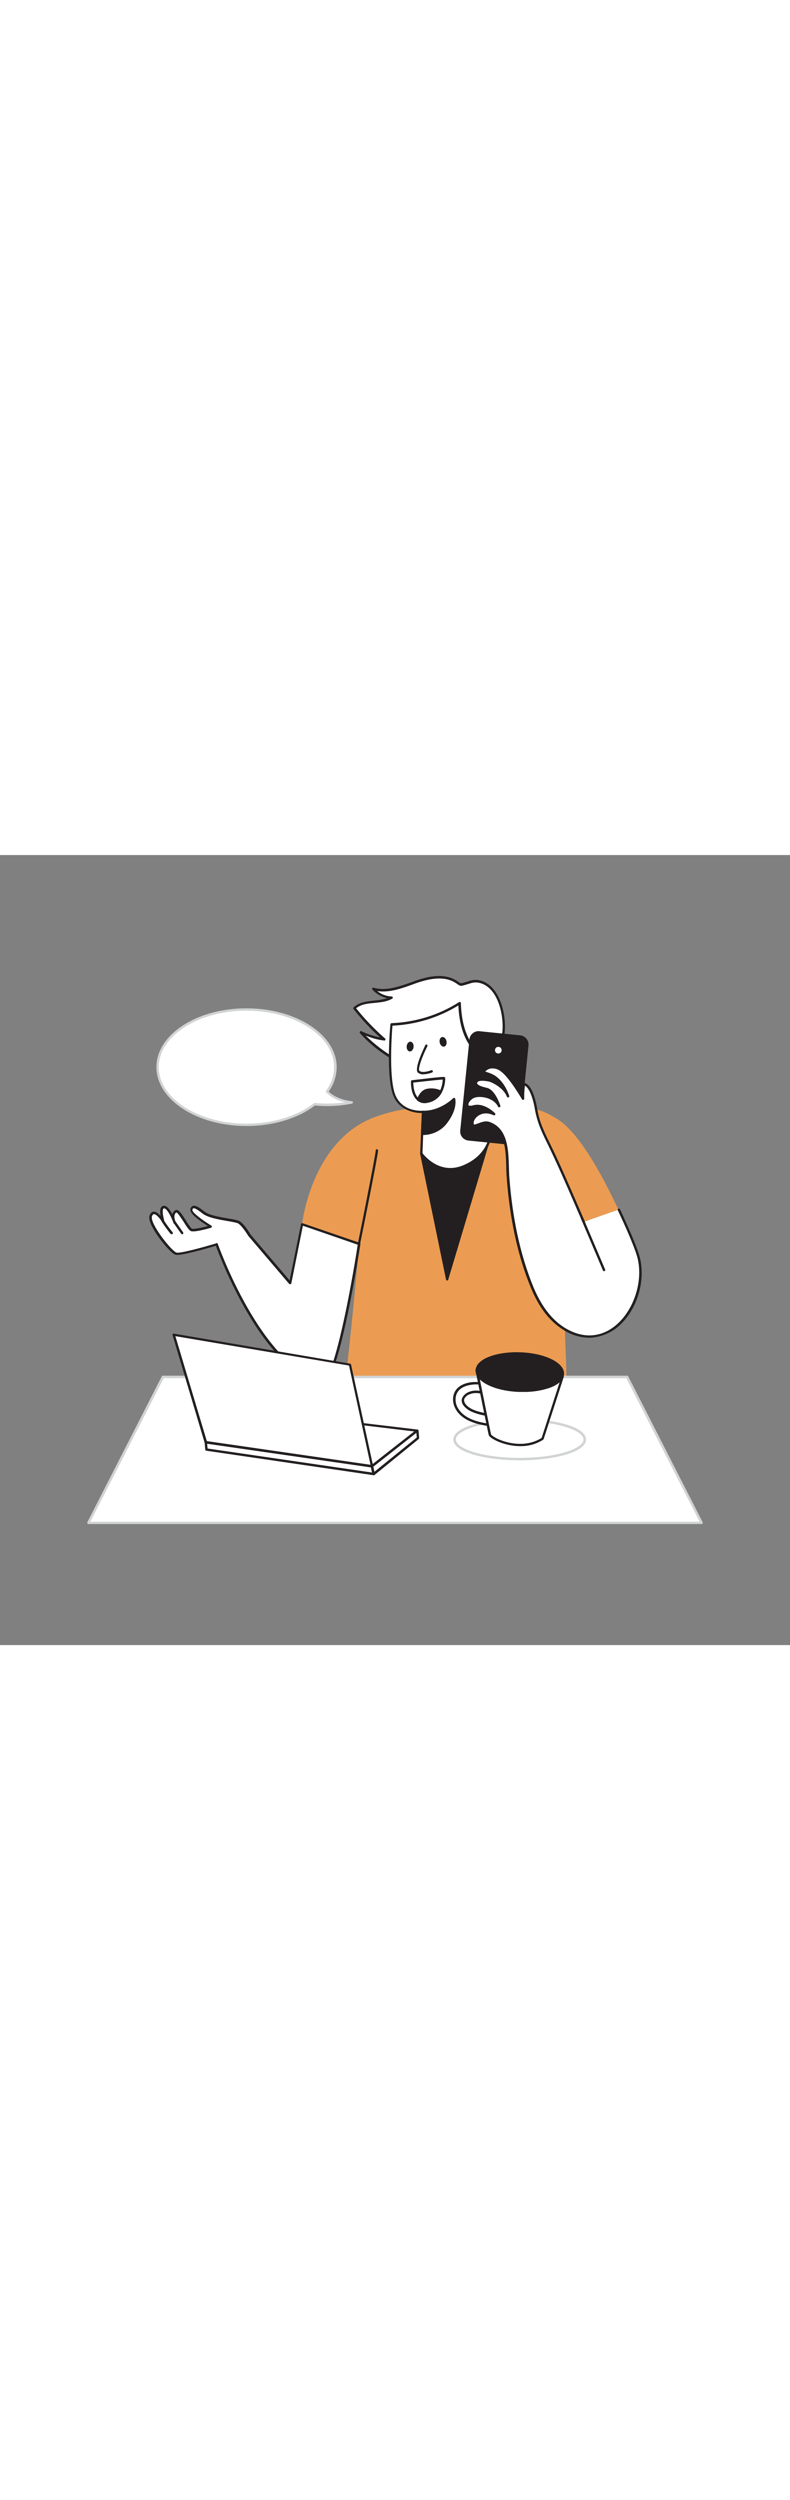 <svg version="1.1" id="Layer_1" xmlns="http://www.w3.org/2000/svg" xmlns:xlink="http://www.w3.org/1999/xlink" x="0px" y="0px" viewBox="0 0 500 500" style="width: 158px;" xml:space="preserve" data-imageid="calling-81" imageName="Calling" class="illustrations_image">
<rect x="0" y="0" width="500" height="500" fill="#808080" stroke="none"/>
<style type="text/css">
	.st0_calling-81{fill:#68E1FD;}
	.st1_calling-81{fill:#231F20;}
	.st2_calling-81{fill:#FFFFFF;}
	.st3_calling-81{fill:none;}
	.st4_calling-81{fill:#D1D3D4;}
</style>
<g id="Character_calling-81">
	<path class="st0_calling-81 targetColor" d="M355.5,237.2l36-12.8c-1.5-2.2-21.7-49-40.7-58.4c-16.6-11-47.4-8.9-82.2-6.5c-11.2,0.6-22.2,2.8-32.6,6.8&#10;&#9;&#9;c-39.2,15.6-44.8,67.3-44.8,67.3l36.1,12.4c0,0-5.9,70.2-11.4,107c0,0,45.2,26.6,143.8,10.3C359.7,363.3,355.7,247.6,355.5,237.2z" style="fill: rgb(236, 156, 82);"/>
	<polygon class="st1_calling-81" points="266.6,188.9 283,268.5 310.6,176.6 &#9;"/>
	<path class="st1_calling-81" d="M283,269.3L283,269.3c-0.3,0-0.6-0.3-0.7-0.6l-16.4-79.6c-0.1-0.4,0.2-0.8,0.5-0.9l43.9-12.3&#10;&#9;&#9;c0.4-0.1,0.8,0.1,0.9,0.5c0,0.1,0,0.3,0,0.4l-27.5,91.9C283.7,269.1,283.4,269.3,283,269.3z M267.5,189.5l15.7,75.9l26.3-87.7&#10;&#9;&#9;L267.5,189.5z"/>
	<path class="st2_calling-81" d="M302.4,80c-3-0.4-5.1,0.7-7.9,1.4c-3.6,0.9-2.6,1-5.9-1.1c-7.6-4.9-17.6-2.7-26.1,0.3s-17.6,6.7-26.3,4.2&#10;&#9;&#9;c3,3.3,7.1,5.3,11.6,5.5c-7.1,4.2-17.5,1-23.5,6.7c5.7,7.2,12,13.8,18.9,19.8c-5.1-0.8-10.1-2.3-14.8-4.5&#10;&#9;&#9;c8.5,9.6,19.4,16.8,31.1,22c8.6,3.8,18,6.5,27.4,5.9c15.1-1,30.6-12.9,31.8-28.6C319.6,100.8,315.5,81.8,302.4,80z"/>
	<path class="st1_calling-81" d="M284.2,140.9c-7.5,0-15.7-2-25-6c-12.7-5.6-23.3-13.1-31.4-22.2c-0.2-0.3-0.2-0.7,0-1c0.2-0.3,0.6-0.4,0.9-0.2&#10;&#9;&#9;c3.8,1.8,7.8,3.1,11.9,4c-6.1-5.5-11.8-11.6-16.9-18.1c-0.2-0.3-0.2-0.7,0.1-1c3.5-3.3,8.3-3.8,13-4.3c2.8-0.2,5.6-0.7,8.3-1.5&#10;&#9;&#9;c-3.6-0.8-6.9-2.7-9.4-5.4c-0.2-0.3-0.3-0.6-0.1-0.9c0.2-0.3,0.5-0.4,0.9-0.3c7.8,2.2,16-0.7,23.9-3.5l1.9-0.7&#10;&#9;&#9;c7.5-2.7,18.5-5.6,26.8-0.2c0.5,0.3,0.9,0.6,1.2,0.8c1.3,0.9,1.3,0.9,3,0.4l1-0.3c0.7-0.2,1.4-0.4,2.1-0.6c2-0.8,4.1-1,6.1-0.8l0,0&#10;&#9;&#9;c13.1,1.9,17.9,20.4,17,32.4c-1.3,16.8-17.9,28.3-32.5,29.3C286.1,140.9,285.1,140.9,284.2,140.9z M231.5,114.3&#10;&#9;&#9;c8.2,8.1,17.8,14.6,28.4,19.1c10.2,4.5,19,6.4,27,5.8c18-1.2,30.1-15.4,31.1-27.8c0.9-11.4-3.5-29-15.7-30.7l0,0&#10;&#9;&#9;c-1.9-0.2-3.7,0.1-5.5,0.8c-0.7,0.2-1.4,0.4-2.1,0.6l-1,0.3c-2.2,0.6-2.5,0.5-4.2-0.7c-0.3-0.2-0.7-0.5-1.2-0.8&#10;&#9;&#9;c-7.7-5-18.2-2.2-25.5,0.4l-1.9,0.7c-7.2,2.6-14.7,5.2-22.1,4.1c2.6,2.1,5.8,3.3,9.1,3.4c0.3,0,0.6,0.3,0.7,0.6&#10;&#9;&#9;c0.1,0.3-0.1,0.7-0.4,0.8c-3.4,2-7.4,2.3-11.2,2.7c-4.4,0.4-8.5,0.8-11.6,3.4c5.5,6.9,11.7,13.3,18.3,19.1c0.3,0.2,0.3,0.6,0.2,0.9&#10;&#9;&#9;c-0.1,0.3-0.5,0.5-0.8,0.4C239.1,116.9,235.2,115.8,231.5,114.3z"/>
	<path class="st2_calling-81" d="M267.7,162.5l-1.1,26.4c0,0,10.6,14.9,26.9,8s17-20.3,17-20.3l-5.2-50.3c0,0-13.7-4.6-14.5-32.6&#10;&#9;&#9;c0,0-17.3,12.4-43.1,13.4c0,0-2.8,30.9,1.4,43.7S267.7,162.5,267.7,162.5z"/>
	<path class="st1_calling-81" d="M285.1,199.5c-11.7,0-19-10-19.1-10.1c-0.1-0.1-0.1-0.3-0.1-0.5l1.1-25.6c-3.2,0-14.7-0.8-18.5-12.2&#10;&#9;&#9;c-4.2-12.8-1.6-42.8-1.4-44c0-0.4,0.4-0.7,0.7-0.7c15.1-0.6,29.9-5.1,42.7-13.3c0.3-0.2,0.8-0.2,1.1,0.2c0.1,0.1,0.1,0.3,0.1,0.4&#10;&#9;&#9;c0.4,14.1,4.2,22,7.3,26.2c3.3,4.5,6.6,5.7,6.7,5.7c0.3,0.1,0.5,0.3,0.5,0.6l5.2,50.3c0,0.3-0.9,14.1-17.5,21.1&#10;&#9;&#9;C291.1,198.9,288.1,199.5,285.1,199.5z M267.4,188.7c1.4,1.8,11.2,13.8,25.9,7.6c15.7-6.6,16.5-19.5,16.5-19.7l-5.2-49.7&#10;&#9;&#9;c-2.5-1.1-13.4-7.3-14.5-31.7c-12.6,7.7-26.9,12.1-41.7,12.8c-0.4,4.6-2.3,31.3,1.4,42.7c4,12.1,17.2,11.2,17.8,11.1&#10;&#9;&#9;c0.2,0,0.4,0.1,0.6,0.2c0.2,0.1,0.2,0.4,0.2,0.6L267.4,188.7z"/>
	<path class="st2_calling-81" d="M298.2,139.6c3.5,0.9,7.3,0.4,10.4-1.5c4.5-2.7,6.7-7.6,6.8-12.7c0.1-1.9-0.2-3.7-0.9-5.5&#10;&#9;&#9;c-0.7-1.7-2.2-3.1-4-3.7c-2.2-0.6-4.4,0.2-6.5,1.1c-3.1,1.2-3.3,2.9-5.2,5.3c0.2-0.2,0.4-0.8,0.6-1"/>
	<path class="st1_calling-81" d="M301.6,140.8c-1.2,0-2.4-0.2-3.6-0.4c-0.4-0.1-0.7-0.5-0.6-0.9c0.1-0.4,0.5-0.7,0.9-0.6c0.1,0,0.1,0,0.2,0&#10;&#9;&#9;c3.3,0.8,6.9,0.3,9.8-1.4c4-2.4,6.3-6.8,6.4-12.1c0.1-1.8-0.2-3.5-0.9-5.1c-0.6-1.5-1.9-2.7-3.5-3.2c-1.9-0.5-3.8,0.2-6,1&#10;&#9;&#9;c-1.5,0.6-2.8,1.7-3.5,3.1c-0.4,0.6-0.8,1.2-1.3,1.8l-0.1,0.2c-0.3,0.3-0.8,0.2-1.1-0.2c-0.2-0.2-0.2-0.6-0.1-0.8l0.1-0.1l0.1-0.3&#10;&#9;&#9;c0.1-0.3,0.3-0.5,0.5-0.7c0.1-0.1,0.2-0.1,0.3-0.2l0.4-0.5c0.9-1.7,2.4-3,4.2-3.7c1.9-0.8,4.5-1.8,7-1.1c2,0.6,3.7,2.1,4.5,4.1&#10;&#9;&#9;c0.8,1.8,1.1,3.8,1,5.8c-0.1,5.9-2.7,10.7-7.1,13.4C306.8,140.1,304.2,140.8,301.6,140.8z"/>
	<path class="st1_calling-81" d="M267.1,176.4c6.1,0.2,11.9-2.7,15.5-7.6c6.3-8.4,4.7-14.4,4.7-14.4s-8.2,8.5-19.7,8.1L267.1,176.4z"/>
	<path class="st1_calling-81" d="M267.9,177.2c-0.3,0-0.5,0-0.8,0c-0.4,0-0.7-0.4-0.7-0.8l0.6-13.9c0-0.4,0.3-0.7,0.7-0.7c0,0,0,0,0,0&#10;&#9;&#9;c11,0.3,19-7.8,19.1-7.9c0.3-0.3,0.8-0.3,1.1,0c0.1,0.1,0.2,0.2,0.2,0.3c0.1,0.3,1.6,6.4-4.8,15C279.8,174.2,274,177.1,267.9,177.2&#10;&#9;&#9;z M268.5,163.3l-0.5,12.4c5.6-0.1,10.8-2.8,14.1-7.3c4.2-5.7,4.8-10.2,4.7-12.3C284.2,158.3,277.4,163.3,268.5,163.3L268.5,163.3z"/>
	<path class="st2_calling-81" d="M269.9,120.6c0,0-7.2,14.5-4.8,16.5s8.2-0.3,8.2-0.3"/>
	<path class="st1_calling-81" d="M268,138.8c-1.2,0.1-2.4-0.3-3.4-1c-2.7-2.2,2.9-13.9,4.6-17.5c0.2-0.4,0.7-0.5,1-0.3c0.3,0.2,0.5,0.6,0.3,1&#10;&#9;&#9;c-3.4,6.7-6.2,14.6-5,15.6c1.7,1.4,5.9,0.2,7.4-0.4c0.4-0.2,0.8,0,1,0.4c0.2,0.4,0,0.8-0.4,1C271.7,138.3,269.9,138.7,268,138.8z"/>
	
		<ellipse transform="matrix(0.977 -0.212 0.212 0.977 -18.688 62.103)" class="st1_calling-81" cx="280.5" cy="118.3" rx="2.2" ry="3.1"/>
	
		<ellipse transform="matrix(8.559088e-02 -0.996 0.996 8.559088e-02 116.74 369.414)" class="st1_calling-81" cx="259.6" cy="121.1" rx="3.1" ry="2.2"/>
	<path class="st1_calling-81" d="M269,157c-1.8,0.1-3.5-0.5-4.9-1.7c-4.5-4-4-11.8-4-12.1c0-0.4,0.3-0.7,0.7-0.7c20.1-2.4,20.4-2.2,20.7-1.9&#10;&#9;&#9;c0.2,0.1,0.3,0.4,0.3,0.6l0,0c0,3.1-0.7,6.2-2.1,8.9c-1.7,3.4-5,5.9-8.7,6.6C270.2,156.9,269.6,157,269,157z M261.6,144&#10;&#9;&#9;c0,1.9,0.3,7.3,3.5,10.2c1.6,1.2,3.6,1.6,5.5,1.2c3.3-0.7,6.1-2.8,7.7-5.9c1.2-2.3,1.8-4.9,1.9-7.4&#10;&#9;&#9;C277.5,142.2,268,143.3,261.6,144L261.6,144z M280.9,141.2L280.9,141.2z M280.9,141.2L280.9,141.2z"/>
	<path class="st1_calling-81" d="M278.9,149.9c-3.6,6.8-11.1,7.7-14.3,4.9c1-2.6,2.7-5.3,5.5-6.1C273,148.1,276.2,148.5,278.9,149.9z"/>
	<path class="st1_calling-81" d="M269,157c-1.8,0.1-3.5-0.5-4.9-1.6c-0.2-0.2-0.3-0.6-0.2-0.9c1.4-3.6,3.4-5.8,6-6.5c3.2-0.7,6.5-0.3,9.4,1.1&#10;&#9;&#9;c0.2,0.1,0.3,0.3,0.4,0.4c0.1,0.2,0.1,0.4,0,0.6c-1.7,3.4-5,5.9-8.7,6.6C270.2,156.9,269.6,157,269,157z M265.5,154.5&#10;&#9;&#9;c1.5,0.9,3.3,1.2,5,0.8c3-0.6,5.7-2.5,7.2-5.2c-2.4-1-5-1.3-7.5-0.7C268.3,150,266.7,151.7,265.5,154.5L265.5,154.5z"/>
	<path class="st1_calling-81" d="M238.6,187c0.2,1.6-11.3,59.1-11.3,59.1"/>
	<path class="st1_calling-81" d="M227.2,246.8h-0.1c-0.4-0.1-0.7-0.5-0.6-0.9c0,0,0,0,0,0c4.6-22.7,11.3-57.1,11.3-58.9c0-0.4,0.2-0.8,0.7-0.8&#10;&#9;&#9;c0,0,0,0,0,0c0.4,0,0.8,0.3,0.8,0.7c0,0,0,0,0,0c0.2,1.6-9.4,49.7-11.4,59.3C227.9,246.5,227.6,246.8,227.2,246.8z"/>
	<path class="st1_calling-81" d="M303.3,112.3l25.7,2.6c2.8,0.3,4.8,2.8,4.6,5.6l-5.8,57.5c-0.3,2.8-2.8,4.8-5.6,4.6l-25.7-2.6&#10;&#9;&#9;c-2.8-0.3-4.8-2.8-4.6-5.6l5.8-57.5C298,114,300.5,112,303.3,112.3z"/>
	<path class="st1_calling-81" d="M322.8,183.3c-0.2,0-0.4,0-0.6,0l-25.7-2.6c-3.2-0.3-5.6-3.2-5.2-6.4l5.8-57.5c0.1-1.6,0.9-3,2.1-4&#10;&#9;&#9;c1.2-1,2.7-1.5,4.3-1.3l25.7,2.6c3.2,0.3,5.6,3.2,5.3,6.4c0,0,0,0,0,0l-5.8,57.5C328.3,181,325.8,183.3,322.8,183.3L322.8,183.3z&#10;&#9;&#9; M302.8,113c-1,0-2,0.4-2.7,1c-0.9,0.7-1.5,1.8-1.6,2.9l-5.8,57.5c-0.2,2.4,1.5,4.5,3.9,4.8l25.7,2.6l0,0c1.2,0.1,2.3-0.3,3.2-1&#10;&#9;&#9;c0.9-0.7,1.5-1.8,1.6-2.9l5.8-57.5c0.1-1.2-0.3-2.3-1-3.2c-0.7-0.9-1.8-1.5-2.9-1.6l-25.7-2.6L302.8,113z"/>
	<path class="st2_calling-81" d="M391.5,224.4c0,0,10.6,22.1,12.6,30.9c6.3,27-17.9,62.6-47.2,44.7c-9.6-5.9-16.1-15.9-20.3-26.3&#10;&#9;&#9;c-9.1-22.2-13.6-46.8-15.3-70.6c-0.8-10.8,1.2-28.9-12-33.4c-4.3-1.5-9.2,3.2-10.2,1.2c-1.7-3.3,4.2-11.1,13.5-6.9&#10;&#9;&#9;c0,0-6.5-6.7-13.1-4.8s-3.8-4.8,0.4-6.2c3.8-1.4,12.7-0.2,15.8,6c0,0-2.9-9.8-8.1-10.8s-6.9-2.4-6.6-4c0.5-2.7,5.3-2.1,8.1-1.5&#10;&#9;&#9;s10.3,4.7,12.2,10.1c0,0-2.5-8.6-8.8-12.6c-4-2.5-7.2-2.2-6.4-3.4s5.4-4.6,11.2-0.4s13.6,17.8,13.6,17.8s0-9.4,0.8-9.1&#10;&#9;&#9;c4.5,1.1,6.8,12,7.4,15.5c1.5,8.4,4.1,14.2,8,21.9c7.2,14.5,15.8,34.9,22.3,49.7"/>
	<path class="st1_calling-81" d="M372.8,305.5c-5.8-0.1-11.4-1.9-16.2-5c-8.6-5.2-15.5-14.2-20.6-26.6c-8.4-20.3-13.5-44.2-15.4-70.9&#10;&#9;&#9;c-0.1-1.7-0.2-3.6-0.2-5.6c-0.3-10.5-0.6-23.5-11.2-27.1c-2-0.7-4.4,0.2-6.2,1s-3.6,1.4-4.4-0.1c-0.9-1.7-0.1-4.3,1.8-6.3&#10;&#9;&#9;c2.3-2.3,5.6-3.4,8.8-2.8c-2.4-1.6-5.8-3.1-9.3-2.1s-4.5-0.3-4.8-1.2c-0.7-2.1,1.8-5.5,4.8-6.5s9.2-0.7,13.5,2.6&#10;&#9;&#9;c-1.3-2.6-3.2-5.4-5.7-5.9c-3.3-0.7-7.7-2-7.2-4.9c0.7-3.7,7-2.5,9-2.1c3,0.9,5.8,2.4,8.1,4.4c-1.4-2.2-3.2-4.1-5.3-5.5&#10;&#9;&#9;c-1.4-0.9-3-1.5-4.6-2c-1.2-0.4-2-0.6-2.2-1.3c-0.1-0.4-0.1-0.8,0.2-1.2c1.2-1.4,2.8-2.4,4.6-2.7c2.8-0.4,5.6,0.3,7.7,2.1&#10;&#9;&#9;c4.4,3.3,9.8,11.6,12.3,15.7c0.1-6.3,0.8-6.8,1-7c0.2-0.2,0.5-0.2,0.8-0.2c5,1.2,7.3,12.7,7.9,16.2c1.4,8.3,4.1,14,7.9,21.7&#10;&#9;&#9;c5.8,11.7,12.4,27,18.3,40.6c1.4,3.2,2.7,6.3,4,9.2c0.1,0.4-0.1,0.8-0.5,1c-0.4,0.1-0.8,0-0.9-0.4c-1.3-2.9-2.6-6-4-9.2&#10;&#9;&#9;c-5.8-13.5-12.5-28.8-18.2-40.5c-3.9-7.9-6.6-13.7-8.1-22.2c-1-6-3.3-13.3-6.3-14.7c-0.3,2.7-0.5,5.5-0.4,8.2&#10;&#9;&#9;c0,0.4-0.4,0.8-0.8,0.8c-0.3,0-0.5-0.1-0.6-0.4c-0.1-0.1-7.7-13.4-13.3-17.6c-1.8-1.5-4.2-2.2-6.5-1.9c-1.3,0.2-2.5,0.9-3.5,1.9&#10;&#9;&#9;c0.3,0.1,0.7,0.2,1.1,0.4c1.7,0.5,3.4,1.2,4.9,2.1c6.5,4.1,9.1,12.6,9.2,13c0.1,0.4-0.1,0.8-0.5,0.9c0,0,0,0,0,0&#10;&#9;&#9;c-0.4,0.1-0.8-0.1-1-0.5c0,0,0,0,0,0c-1.8-5.1-9-9.1-11.6-9.6c-4.4-0.8-6.9-0.5-7.2,0.9c-0.2,1.1,1.9,2.2,6,3.1&#10;&#9;&#9;c5.5,1.1,8.5,10.9,8.7,11.4c0.1,0.4-0.1,0.8-0.5,0.9c-0.4,0.2-0.8,0-1-0.4c-2.9-5.8-11.3-6.9-14.9-5.6c-2.4,0.9-4.2,3.5-3.8,4.6&#10;&#9;&#9;c0.2,0.6,1.3,0.6,2.9,0.2c7-2,13.6,4.7,13.9,5c0.3,0.3,0.3,0.7,0.1,1c-0.2,0.3-0.6,0.4-0.9,0.3c-6.3-2.9-10,0.3-11,1.3&#10;&#9;&#9;c-1.5,1.5-2.1,3.4-1.5,4.5c0.3,0.2,1.6-0.3,2.5-0.6c2-0.8,4.7-1.9,7.3-1c11.6,4,12,17.6,12.3,28.5c0.1,2,0.1,3.9,0.2,5.6&#10;&#9;&#9;c1.9,26.5,7,50.2,15.3,70.4c5,12.1,11.7,20.8,20,25.9c10.5,6.4,21.3,6.3,30.5-0.4c12.3-8.9,19.1-28,15.5-43.4&#10;&#9;&#9;c-2-8.5-12.5-30.5-12.6-30.7c-0.2-0.4,0-0.8,0.4-1c0.4-0.2,0.8,0,1,0.4c0,0,0,0,0,0c0.4,0.9,10.6,22.3,12.7,31&#10;&#9;&#9;c3.8,16.3-3.1,35.6-16.1,45C384.1,303.5,378.5,305.4,372.8,305.5z"/>
	<circle class="st2_calling-81" cx="315.4" cy="123.5" r="2.9"/>
	<path class="st1_calling-81" d="M315.4,127.1c-2,0-3.6-1.6-3.6-3.6s1.6-3.6,3.6-3.6s3.6,1.6,3.6,3.6C319.1,125.5,317.4,127.1,315.4,127.1&#10;&#9;&#9;L315.4,127.1z M315.4,121.4c-1.2,0-2.1,0.9-2.1,2.1s0.9,2.1,2.1,2.1c1.2,0,2.1-0.9,2.1-2.1c0,0,0,0,0,0&#10;&#9;&#9;C317.5,122.3,316.6,121.4,315.4,121.4C315.4,121.4,315.4,121.4,315.4,121.4z"/>
	<path class="st1_calling-81" d="M382.3,263.4c-0.3,0-0.6-0.2-0.7-0.5l-14.1-33.2c-0.2-0.4,0-0.8,0.4-1c0.4-0.2,0.8,0,1,0.4l14.1,33.2&#10;&#9;&#9;c0.2,0.4,0,0.8-0.4,1c0,0,0,0,0,0C382.5,263.4,382.4,263.4,382.3,263.4z"/>
	<path class="st2_calling-81" d="M191.1,233.6l-7.5,37.2l-25.8-30.4c0,0-4.4-7.4-7.3-8.4c-3.4-1.3-17.3-2.1-21.9-5.9s-7.2-4.6-7.6-1.7&#10;&#9;&#9;s12.2,10.5,12.2,10.5s-10.1,3-12.2,2.1s-7.3-11.8-9.4-11.8c-1.1,0-3.4,2.3-1.2,7.1c-1.8-4.6-4.4-9.8-6.6-9.8s-2.1,3.9-0.7,9&#10;&#9;&#9;c0,0-5.6-9-7.7-3.5c-2,5.1,12.7,23.2,16,24s25.7-5.9,25.7-5.9s27.1,77.4,66.5,87.6c9.8,2.5,23.6-87.8,23.6-87.8L191.1,233.6z"/>
	<path class="st1_calling-81" d="M204,334.7c-0.2,0-0.4,0-0.6-0.1c-16.5-4.2-32.9-20.4-48.5-47.9c-7.1-12.6-13.2-25.8-18.3-39.4&#10;&#9;&#9;c-4.3,1.3-22.2,6.5-25.4,5.7c-2.9-0.7-11.2-10.6-14.8-17.6c-1.8-3.4-2.3-5.8-1.7-7.4c0.6-1.4,1.4-2.2,2.5-2.3&#10;&#9;&#9;c1.5-0.1,3.2,1.2,4.4,2.7c-0.4-2.7-0.3-4.6,0.5-5.6c0.4-0.5,1.1-0.9,1.8-0.8l0,0c1.6,0,3.3,1.8,5.2,5.4c0.1-0.5,0.3-0.9,0.6-1.4&#10;&#9;&#9;c0.4-0.8,1.2-1.3,2.1-1.4c1.5,0,3.2,2.5,5.8,6.6c1.3,2.1,3.2,5,3.9,5.3c1.1,0.4,6.1-0.6,10.1-1.7c-4-2.5-11.5-7.6-11.1-10.4&#10;&#9;&#9;c0-1,0.6-1.9,1.5-2.3c1.5-0.6,3.7,0.5,7.3,3.5c3,2.4,10.3,3.6,15.6,4.5c2.1,0.3,4.1,0.7,6.1,1.3c3,1.1,7.2,8,7.6,8.8l24.7,29&#10;&#9;&#9;l7.2-35.6c0-0.2,0.2-0.4,0.4-0.5c0.2-0.1,0.4-0.1,0.6-0.1l36.1,12.4c0.3,0.1,0.6,0.5,0.5,0.8c-0.5,3.3-12.6,81.5-22.4,88&#10;&#9;&#9;C205.1,334.4,204.6,334.6,204,334.7z M137.1,245.5c0.3,0,0.6,0.2,0.7,0.5c0.3,0.8,27.4,77.2,66,87.1c0.4,0.1,0.7,0,1-0.2&#10;&#9;&#9;c7.3-4.9,17.3-58.2,21.6-86.3l-34.7-12l-7.3,36.4c-0.1,0.3-0.3,0.5-0.6,0.6c-0.3,0.1-0.6,0-0.8-0.2l-25.8-30.3&#10;&#9;&#9;c-1.3-2.1-4.8-7.4-7-8.2c-1.9-0.5-3.9-0.9-5.8-1.2c-5.8-1-13-2.2-16.3-4.9c-4-3.2-5.3-3.4-5.8-3.2c-0.3,0.1-0.5,0.7-0.5,1.1&#10;&#9;&#9;c-0.2,1.5,6,6.2,11.9,9.8c0.3,0.2,0.4,0.5,0.4,0.8c0,0.3-0.3,0.5-0.6,0.6c-1.7,0.5-10.5,3-12.7,2.1c-1.1-0.5-2.5-2.5-4.6-5.9&#10;&#9;&#9;c-1.4-2.1-3.7-5.7-4.5-5.9c-0.3,0.1-0.6,0.4-0.8,0.7c-0.3,0.5-1,2,0,4.6l0.3,0.8c0.2,0.4,0,0.8-0.4,1c0,0,0,0,0,0&#10;&#9;&#9;c-0.4,0.2-0.8,0-1-0.4c-0.1-0.3-0.2-0.6-0.3-0.9c-2.5-6.2-4.6-8.4-5.6-8.4l0,0c-0.2,0-0.4,0.1-0.5,0.2c-0.3,0.3-1,1.9,0.6,7.8&#10;&#9;&#9;c0.1,0.4-0.1,0.8-0.4,0.9c-0.4,0.2-0.8,0.1-1-0.3c-1.3-2.1-3.8-5.1-5.2-4.9c-0.5,0-0.9,0.5-1.2,1.3c-0.2,0.6-0.4,2.3,1.7,6.1&#10;&#9;&#9;c3.8,7.2,11.8,16.4,13.8,16.9c2.3,0.6,16.4-3.2,25.3-5.9L137.1,245.5z"/>
	<line class="st3_calling-81" x1="110.4" y1="232.4" x2="115.3" y2="239.3"/>
	<path class="st1_calling-81" d="M115.3,240c-0.2,0-0.5-0.1-0.6-0.3l-4.9-6.9c-0.2-0.3-0.2-0.8,0.2-1.1c0,0,0,0,0,0c0.3-0.2,0.8-0.2,1.1,0.2&#10;&#9;&#9;l4.8,6.9c0.2,0.3,0.2,0.8-0.2,1.1c0,0,0,0,0,0C115.6,240,115.4,240,115.3,240z"/>
	<path class="st2_calling-81" d="M103.1,231.6c1.7,2.6,3.6,5.2,5.6,7.6"/>
	<path class="st1_calling-81" d="M108.6,240c-0.2,0-0.4-0.1-0.6-0.2c-2-2.5-3.9-5-5.6-7.7c-0.3-0.3-0.2-0.8,0.1-1.1c0.3-0.3,0.8-0.2,1.1,0.1&#10;&#9;&#9;c0,0,0.1,0.1,0.1,0.1c1.7,2.6,3.5,5.1,5.5,7.5c0.3,0.3,0.3,0.8,0,1.1C109,239.9,108.8,240,108.6,240z"/>
</g>
<g id="desk_calling-81">
	<polygon class="st2_calling-81" points="103.1,330.4 396.9,330.4 444,422.7 56,422.7 &#9;"/>
	<path class="st4_calling-81" d="M444,423.4H56c-0.3,0-0.5-0.1-0.7-0.4c-0.1-0.2-0.1-0.5,0-0.8l47.1-92.3c0.1-0.3,0.4-0.4,0.7-0.4h293.8&#10;&#9;&#9;c0.3,0,0.6,0.2,0.7,0.4l47.1,92.3c0.1,0.2,0.1,0.5,0,0.8C444.6,423.3,444.3,423.4,444,423.4z M57.2,421.9h385.6l-46.4-90.8H103.6&#10;&#9;&#9;L57.2,421.9z"/>
</g>
<g id="laptop_calling-81">
	<polygon class="st2_calling-81" points="130.3,371.6 130.7,376.3 236.5,391.8 235.4,386.9 &#9;"/>
	<path class="st1_calling-81" d="M236.5,392.5h-0.1l-105.8-15.5c-0.4-0.1-0.6-0.3-0.7-0.7l-0.4-4.7c0-0.2,0.1-0.5,0.2-0.6&#10;&#9;&#9;c0.2-0.2,0.4-0.2,0.6-0.2l105.2,15.2c0.3,0,0.6,0.3,0.6,0.6l1.1,4.9c0.1,0.4-0.2,0.8-0.6,0.9C236.6,392.5,236.5,392.5,236.5,392.5z&#10;&#9;&#9; M131.4,375.6l104.1,15.2l-0.7-3.3l-103.7-15L131.4,375.6z"/>
	<path class="st2_calling-81" d="M130.3,371.6c0,0,24.1-20.6,24.9-20.5s109,13.1,109,13.1l-28.7,22.5L130.3,371.6z"/>
	<path class="st1_calling-81" d="M235.4,387.6h-0.1l-105.2-15.2c-0.3,0-0.5-0.3-0.6-0.5c-0.1-0.3,0-0.6,0.2-0.8c24.4-20.9,25.1-20.8,25.6-20.6&#10;&#9;&#9;c1.6,0.3,107.8,13,108.9,13.1c0.3,0,0.6,0.3,0.6,0.5c0.1,0.3,0,0.6-0.3,0.8l-28.7,22.5C235.8,387.6,235.6,387.6,235.4,387.6z&#10;&#9;&#9; M132,371.1L235.2,386l27-21.2c-21-2.5-101.7-12.2-107-12.9C153.5,353,140.7,363.7,132,371.1z"/>
	<polygon class="st2_calling-81" points="236.5,391.8 264.6,369 264.2,364.3 235.4,386.9 &#9;"/>
	<path class="st1_calling-81" d="M236.5,392.5c-0.4,0-0.7-0.2-0.8-0.6l-1.1-4.9c-0.1-0.3,0-0.6,0.3-0.8l28.7-22.5c0.2-0.2,0.5-0.2,0.8-0.1&#10;&#9;&#9;c0.3,0.1,0.4,0.4,0.5,0.6l0.4,4.7c0,0.3-0.1,0.5-0.3,0.7L237,392.4C236.9,392.5,236.7,392.6,236.5,392.5z M236.3,387.1l0.7,3.2&#10;&#9;&#9;l26.8-21.7l-0.3-2.9L236.3,387.1z"/>
	<polygon class="st2_calling-81" points="130.3,371.6 109.9,303.5 221.5,322.5 235.4,386.9 &#9;"/>
	<path class="st1_calling-81" d="M235.4,387.6h-0.1l-105.2-15.2c-0.3,0-0.5-0.3-0.6-0.5l-20.3-68.1c-0.1-0.3,0-0.5,0.2-0.7&#10;&#9;&#9;c0.2-0.2,0.4-0.3,0.7-0.2l111.5,19c0.3,0.1,0.6,0.3,0.6,0.6l14,64.3c0.1,0.2,0,0.5-0.2,0.7C235.9,387.5,235.6,387.6,235.4,387.6z&#10;&#9;&#9; M130.9,370.9l103.6,15l-13.6-62.8L111,304.5L130.9,370.9z"/>
</g>
<g id="glass_of_coffee_calling-81">
	<ellipse class="st2_calling-81" cx="328.9" cy="369.9" rx="41.2" ry="12.4"/>
	<path class="st4_calling-81" d="M328.9,383.1c-20.6,0-42-4.9-42-13.2s21.3-13.2,42-13.2s42,4.9,42,13.2S349.5,383.1,328.9,383.1z M328.9,358.3&#10;&#9;&#9;c-24.2,0-40.4,6-40.4,11.6s16.2,11.6,40.4,11.6s40.4-6,40.4-11.6S353.1,358.3,328.9,358.3L328.9,358.3z"/>
	<path class="st2_calling-81" d="M297.9,334.5l-1,0.2c-3,0.4-5.7,2-7.6,4.3c-2.3,3.2-2.1,7.7-0.2,11.1c4.4,7.9,15,10.1,23.2,10.8&#10;&#9;&#9;c1.2,0.2,2.3,0.1,3.5-0.3c1.4-0.3,2.2-1.7,1.9-3.1c-0.2-0.8-0.8-1.5-1.5-1.8c-0.9-0.4-1.8-0.7-2.7-0.8c-5.1-0.8-10.5-1.5-15.1-3.8&#10;&#9;&#9;c-2.7-1.4-6.5-4.5-4.5-7.9c0.7-1.1,1.7-1.9,2.9-2.5c4.7-2.2,9.1-0.5,13.8,0.8c0.3,0.1,0.7,0.2,1,0.2c0.9-0.3,1.5-1.2,1.3-2.1&#10;&#9;&#9;c-0.1-2-2.2-3.4-4.1-4.1C305.2,334.4,301.5,334,297.9,334.5z"/>
	<path class="st1_calling-81" d="M313.6,361.8c-0.5,0-1,0-1.5-0.1c-12.5-1.2-20.3-4.8-23.8-11.2c-2.2-4-2.1-8.8,0.3-12c2.1-2.9,5.6-4.1,8.1-4.6&#10;&#9;&#9;c0.3-0.1,0.7-0.1,1-0.2c3.8-0.5,7.6-0.1,11.1,1.3c1.6,0.6,4.4,2,4.5,4.7c0.2,1.3-0.7,2.6-2,2.9c-0.5,0-0.9,0-1.4-0.2l-1.2-0.4&#10;&#9;&#9;c-4.1-1.2-8-2.4-12-0.5c-1,0.4-1.9,1.2-2.5,2.1c-0.5,0.7-0.6,1.6-0.3,2.4c0.5,1.9,2.8,3.6,4.5,4.5c4,2,8.6,2.7,13,3.4l1.9,0.3&#10;&#9;&#9;c1,0.1,2.1,0.4,3,0.9c1.1,0.5,1.9,1.6,2,2.8c0,1.5-1,2.9-2.4,3.4C315.3,361.7,314.5,361.8,313.6,361.8z M298,335.3&#10;&#9;&#9;c-0.3,0-0.6,0.1-1,0.2c-2.2,0.4-5.3,1.5-7.1,4c-2,2.7-2.1,6.9-0.2,10.3c3.3,5.9,10.7,9.3,22.6,10.4c1,0.2,2.1,0.1,3.1-0.2&#10;&#9;&#9;c0.8-0.3,1.4-1,1.4-1.9c-0.1-0.7-0.6-1.3-1.2-1.6c-0.8-0.4-1.6-0.6-2.5-0.7l-1.9-0.3c-4.6-0.7-9.3-1.5-13.5-3.6&#10;&#9;&#9;c-2.1-1.1-4.6-3-5.3-5.4c-0.4-1.2-0.2-2.5,0.5-3.6c0.8-1.2,1.9-2.2,3.2-2.8c4.5-2.2,8.9-0.9,13.1,0.4l1.2,0.4&#10;&#9;&#9;c0.2,0.1,0.5,0.1,0.7,0.1c0.4-0.1,0.7-0.7,0.7-1.3c-0.1-1.9-2.5-3-3.6-3.4C305.1,335.1,301.5,334.7,298,335.3z"/>
	<path class="st2_calling-81" d="M301.7,326.1c0,0,7.7,38.5,8.3,40.8s18.9,11.8,33.4,2.5l12.7-39.3L301.7,326.1z"/>
	<path class="st1_calling-81" d="M329.2,374.1c-4.4,0-8.7-0.9-12.7-2.4c-3.2-1.2-6.8-3.2-7.2-4.7c-0.6-2.3-8-39.3-8.4-40.8c0-0.2,0-0.5,0.2-0.7&#10;&#9;&#9;c0.2-0.2,0.4-0.3,0.6-0.2l54.4,4c0.2,0,0.4,0.1,0.6,0.3c0.1,0.2,0.2,0.4,0.1,0.7l-12.7,39.3c-0.1,0.2-0.2,0.3-0.3,0.4&#10;&#9;&#9;C339.5,372.8,334.4,374.2,329.2,374.1z M302.7,326.9c1.2,6,7.6,37.7,8.1,39.8c0.2,0.5,3,2.7,8.1,4.3s14.9,3.5,23.9-2.1l12.3-38.1&#10;&#9;&#9;L302.7,326.9z"/>
	
		<ellipse transform="matrix(4.100371e-02 -0.999 0.999 4.100371e-02 -11.402 642.485)" class="st1_calling-81" cx="329" cy="327.2" rx="11.8" ry="27.3"/>
	<path class="st1_calling-81" d="M331.1,339.8c-0.9,0-1.8,0-2.6,0c-15.7-0.6-27.8-6.7-27.5-13.7c0.1-3.5,3.3-6.6,8.8-8.7c5.3-2,12.3-3,19.7-2.7&#10;&#9;&#9;c15.7,0.6,27.8,6.7,27.5,13.7c-0.1,3.5-3.3,6.6-8.8,8.7C342.7,339,336.9,339.9,331.1,339.8z M326.8,316.1&#10;&#9;&#9;c-5.6-0.1-11.2,0.8-16.5,2.7c-4.9,1.9-7.7,4.5-7.8,7.3c-0.2,6,11.7,11.5,26,12.1c7.2,0.3,14-0.6,19.1-2.6c4.9-1.9,7.7-4.5,7.8-7.3&#10;&#9;&#9;c0.2-6-11.7-11.5-26-12.1C328.6,316.1,327.7,316.1,326.8,316.1z"/>
</g>
<g id="bubble_calling-81">
	<path class="st2_calling-81" d="M222.7,156.5c0,0-9.9-0.8-15.7-6.8c3.4-4.5,5.2-9.9,5.3-15.5c0-20.2-25.2-36.5-56.3-36.5s-56.3,16.3-56.3,36.5&#10;&#9;&#9;s25.2,36.5,56.3,36.5c17.3,0,32.8-5.1,43.1-13C207,158.6,214.9,158.2,222.7,156.5z"/>
	<path class="st4_calling-81" d="M156,171.5c-31.5,0-57-16.7-57-37.3S124.5,97,156,97s57.1,16.7,57.1,37.3c-0.1,5.5-1.8,10.9-5.1,15.4&#10;&#9;&#9;c5.6,5.4,14.6,6.1,14.7,6.1c0.4,0,0.7,0.3,0.7,0.7c0,0.4-0.2,0.7-0.6,0.8c-7.7,1.6-15.7,2-23.5,1.2&#10;&#9;&#9;C188.5,166.8,172.7,171.5,156,171.5z M156,98.5c-30.6,0-55.5,16-55.5,35.7S125.4,170,156,170c16.5,0,32-4.7,42.6-12.9&#10;&#9;&#9;c0.2-0.1,0.3-0.2,0.5-0.2c6.4,0.6,12.8,0.5,19.2-0.4c-3.5-0.8-8.4-2.6-11.9-6.3c-0.3-0.3-0.3-0.7-0.1-1c3.3-4.3,5.1-9.6,5.1-15&#10;&#9;&#9;C211.5,114.6,186.6,98.5,156,98.5z"/>
</g>
</svg>